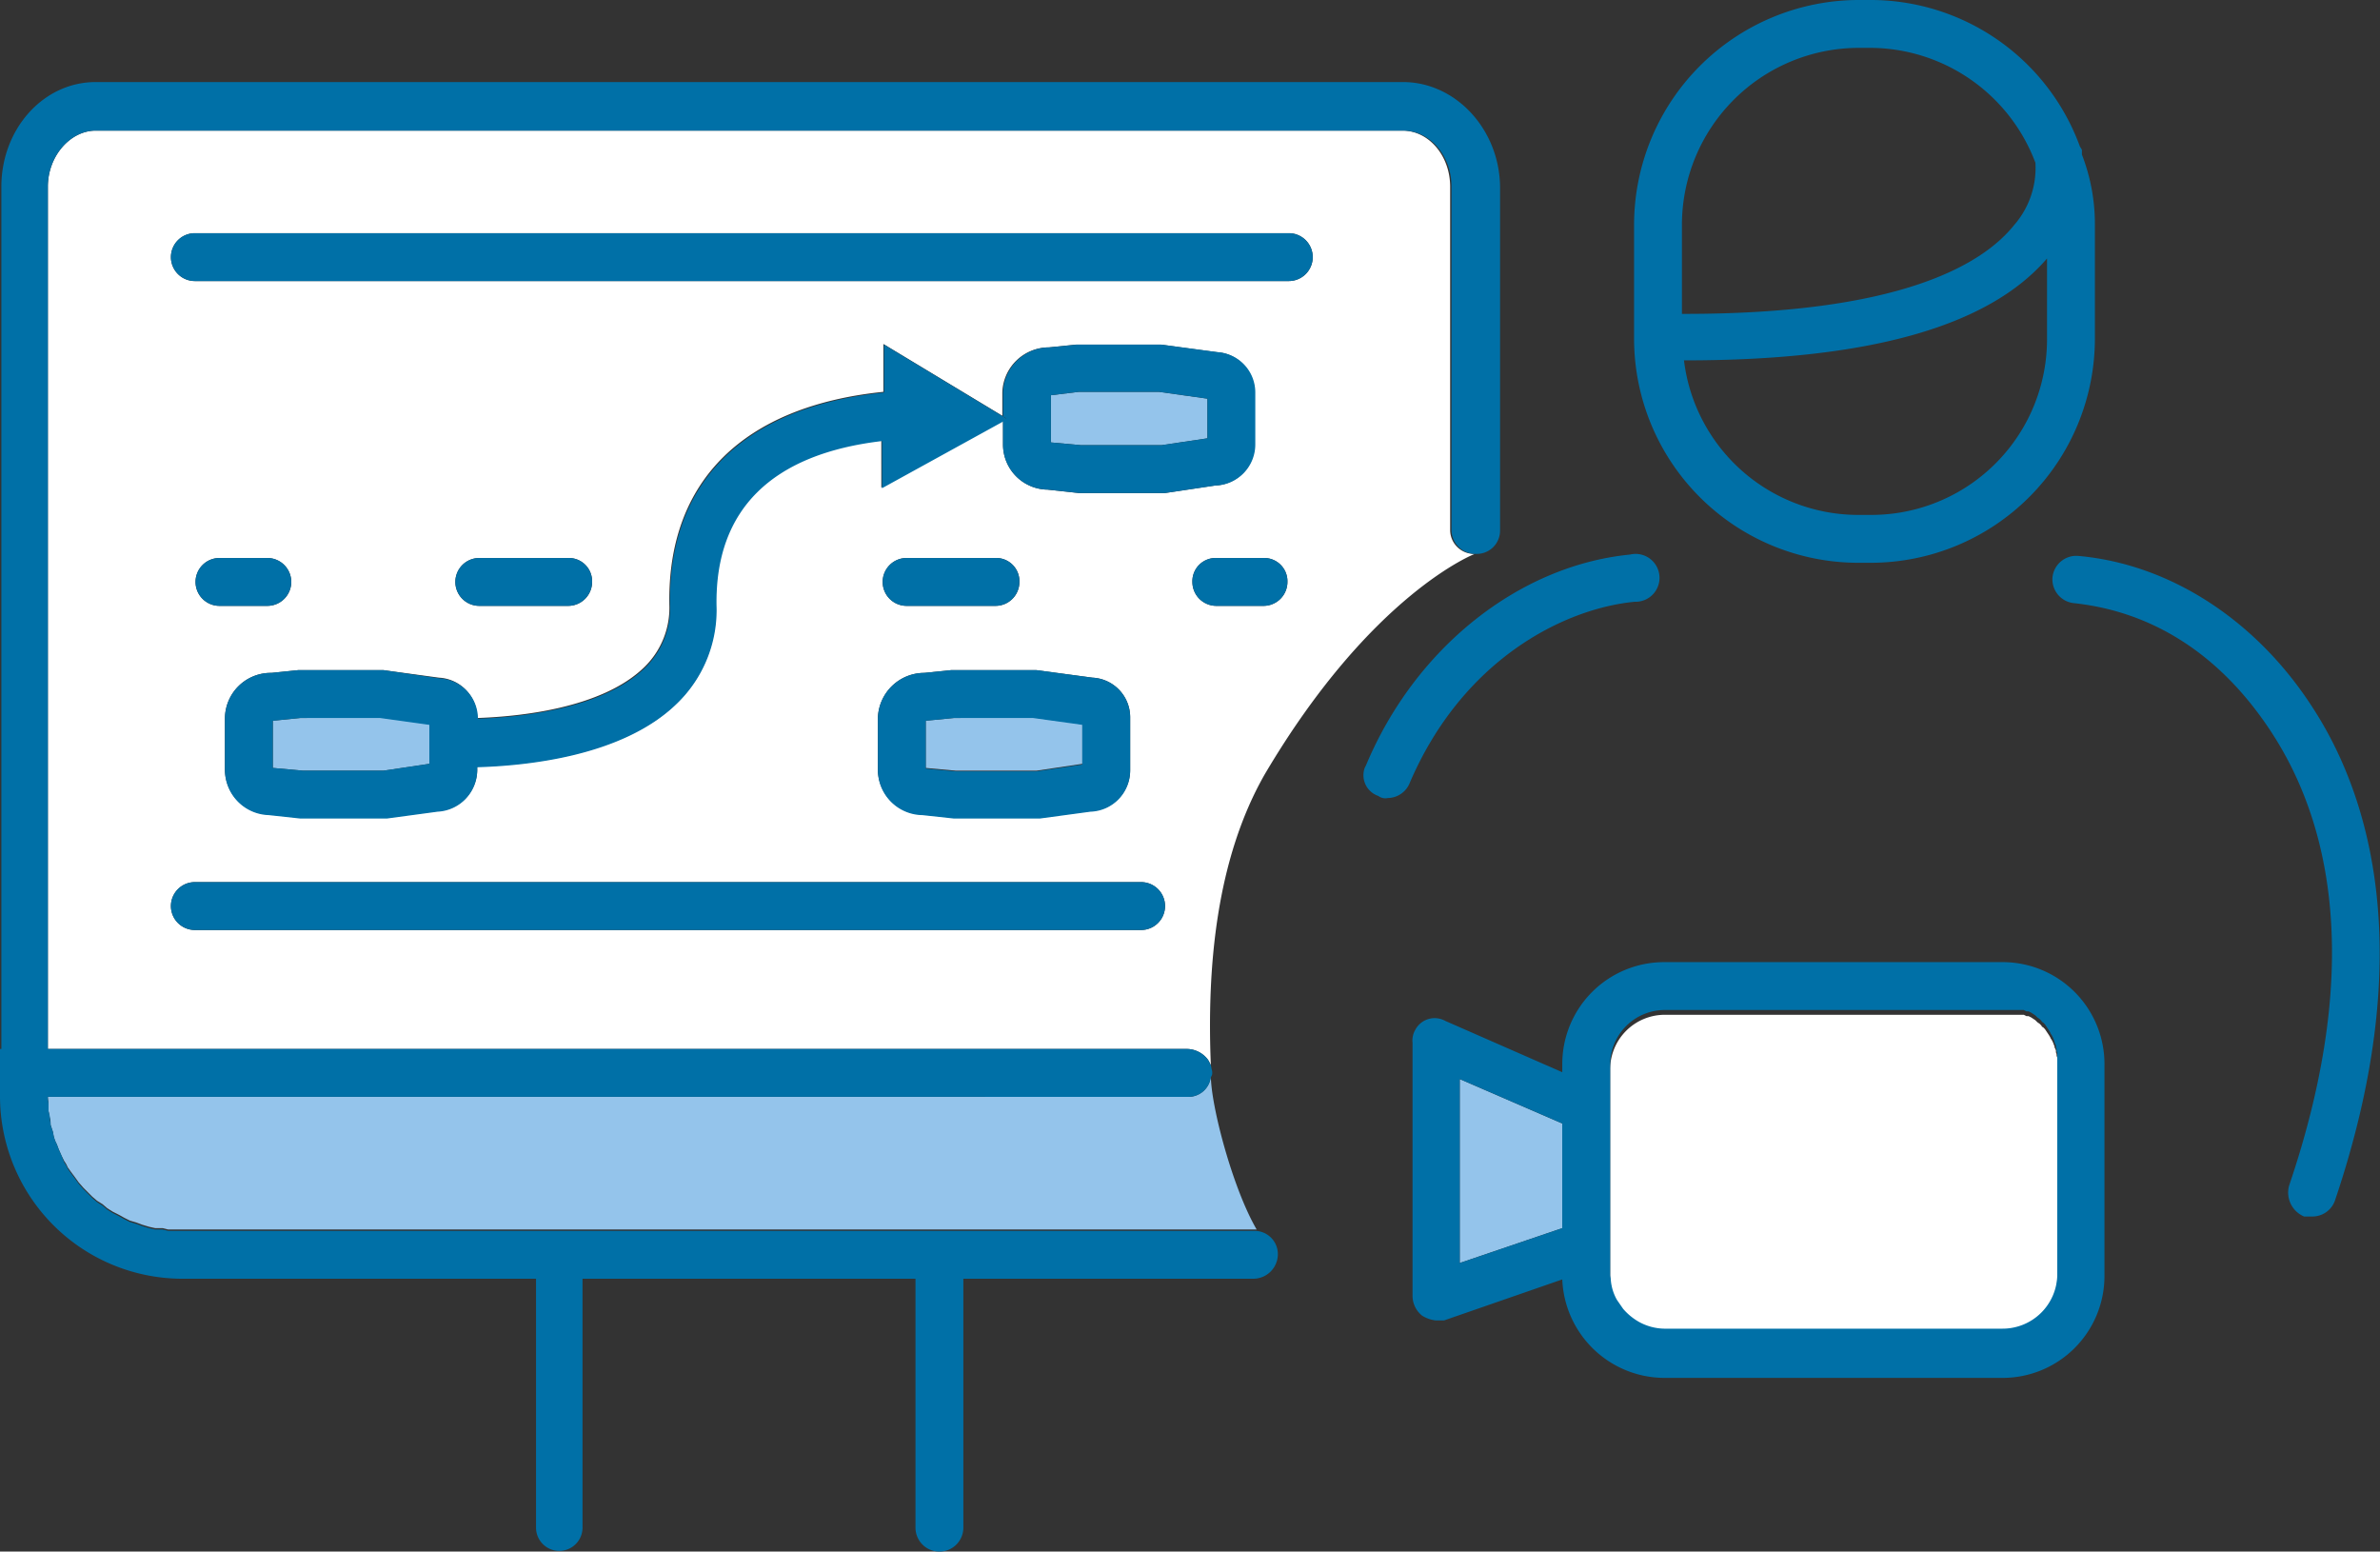 <svg id="Ebene_5" data-name="Ebene 5" xmlns="http://www.w3.org/2000/svg" viewBox="0 0 348.1 226.9">
  <rect x="0" y="0" width="348.1" height="226.9" fill="#333333" stroke="none"/>
  <title>Asam_f_simulation</title>
  <g>
    <path d="M11,172.2l-.6-.8Z" fill="none"/>
    <path d="M9,169l-.4-.9Z" fill="none"/>
    <path d="M177.1,155.8h0a5.9,5.9,0,0,0-.4-.8A5.9,5.9,0,0,1,177.1,155.8Z" fill="none"/>
    <path d="M13.5,175l-.7-.7Z" fill="none"/>
    <path d="M12.2,173.7l-.7-.8Z" fill="none"/>
    <path d="M8.3,167.3a4.2,4.2,0,0,1-.4-1A4.2,4.2,0,0,0,8.3,167.3Z" fill="none"/>
    <path d="M7,160.6c0,.3.1.6.1.9s-.1-.7-.1-1.1Z" fill="none"/>
    <path d="M7.3,163.5c-.1-.3-.1-.6-.2-1S7.2,163.2,7.3,163.5Z" fill="none"/>
    <path d="M7.7,165.4l-.3-.9Z" fill="none"/>
    <path d="M15,176.1l-.8-.5Z" fill="none"/>
    <path d="M294.6,32.9a12.7,12.7,0,0,0,3.1-9.1A25.9,25.9,0,0,0,273.7,7h-2A25.9,25.9,0,0,0,246,32.9v13h.5C277.5,45.9,289.8,38.9,294.6,32.9Z" fill="none"/>
    <path d="M25.7,179.9h0Z" fill="none"/>
    <path d="M16.5,177.2l-.8-.5Z" fill="none"/>
    <path d="M271.7,75.3h2a25.7,25.7,0,0,0,25.7-25.7V37.8c-8.6,10-26.2,14.9-52.9,14.9h-.2A25.7,25.7,0,0,0,271.7,75.3Z" fill="none"/>
    <path d="M23.8,179.7h0Z" fill="none"/>
    <path d="M20,178.8l-1-.3Z" fill="none"/>
    <path d="M18.2,178.1l-.9-.5Z" fill="none"/>
    <path d="M21.8,179.4l-1-.3Z" fill="none"/>
    <path d="M9.9,170.7a4.1,4.1,0,0,0-.5-.9A4.1,4.1,0,0,1,9.9,170.7Z" fill="none"/>
    <path d="M296.4,148.5h0Z" fill="none"/>
    <path d="M297.7,149.2l.3.3Z" fill="none"/>
    <path d="M297.1,148.8l.3.2Z" fill="none"/>
    <path d="M298.8,150.2l.3.3Z" fill="none"/>
    <path d="M298.3,149.7l.3.3Z" fill="none"/>
    <path d="M293.4,147.7h0Z" fill="none"/>
    <path d="M294.2,147.8h0Z" fill="none"/>
    <path d="M294.9,148h0Z" fill="none"/>
    <path d="M295.7,148.2h0Z" fill="none"/>
    <path d="M300.7,153.6v0Z" fill="none"/>
    <path d="M300.8,154.3c0,.2.1.3.1.4S300.8,154.5,300.8,154.3Z" fill="none"/>
    <path d="M299.7,151.4c.1.2.2.3.2.4S299.8,151.6,299.7,151.4Z" fill="none"/>
    <path d="M300.4,152.8a.6.6,0,0,1,.1.4A.6.6,0,0,0,300.4,152.8Z" fill="none"/>
    <path d="M299.3,150.8l.2.3Z" fill="none"/>
    <path d="M300.1,152.1l.2.4Z" fill="none"/>
    <path d="M300.9,155.1v0Z" fill="none"/>
    <path d="M177.2,156.3a4.3,4.3,0,0,0-.1-.5h0A4.3,4.3,0,0,1,177.2,156.3Z" fill="#fff"/>
    <path d="M7,27.3V153.4H173.7a3.9,3.9,0,0,1,3,1.6,5.9,5.9,0,0,1,.4.8c-.6-14.4.8-30.2,7.9-42.6C200.6,86.8,215.7,81,215.7,81a3.5,3.5,0,0,1-3.6-3.4V27.3c0-4.5-3.1-8.2-7-8.2H14C10.3,19.1,7,22.8,7,27.3ZM170.4,72.1H157.8l-4.6-.5h-.1a6.6,6.6,0,0,1-6.4-6.6V61.5l-17.8,9.8V64.4c-16.1,1.9-24.4,10-24.2,24A19,19,0,0,1,99,102.8c-8.1,7.9-22.6,9.1-29.2,9.3v.5a6.1,6.1,0,0,1-5.8,6l-7.4,1H43.9l-4.6-.5h0a6.6,6.6,0,0,1-6.4-6.6V105a6.7,6.7,0,0,1,6.8-6.6l3.9-.4H56.1l8.1,1.1a5.9,5.9,0,0,1,5.6,5.9h0c5.8-.2,18.1-1.3,24.4-7.4a12.1,12.1,0,0,0,3.7-9.2c-.3-18.1,10.9-29,31.3-31.1v-7l17.4,10.5V57.4a6.8,6.8,0,0,1,6.8-6.6l3.9-.4h12.5l8.2,1.1a5.9,5.9,0,0,1,5.5,5.9V65a6,6,0,0,1-5.8,6ZM135.2,98.4l3.9-.4h12.5l8.2,1.1a5.8,5.8,0,0,1,5.5,5.9v7.6a6,6,0,0,1-5.8,6l-7.4,1H139.5l-4.6-.5h-.1a6.6,6.6,0,0,1-6.4-6.6V105A6.8,6.8,0,0,1,135.2,98.4Zm-6.1-13.3a3.5,3.5,0,0,1,3.5-3.5h13a3.4,3.4,0,0,1,3.5,3.5,3.5,3.5,0,0,1-3.5,3.5h-13A3.5,3.5,0,0,1,129.1,85.1Zm-97,3.5a3.5,3.5,0,0,1-3.5-3.5,3.5,3.5,0,0,1,3.5-3.5h7a3.5,3.5,0,0,1,3.5,3.5,3.5,3.5,0,0,1-3.5,3.5Zm34.5-3.5a3.5,3.5,0,0,1,3.5-3.5h13a3.4,3.4,0,0,1,3.5,3.5,3.5,3.5,0,0,1-3.5,3.5h-13A3.5,3.5,0,0,1,66.6,85.1Zm118.2,3.5h-6.9a3.5,3.5,0,0,1-3.5-3.5,3.4,3.4,0,0,1,3.5-3.5h6.9a3.4,3.4,0,0,1,3.5,3.5A3.5,3.5,0,0,1,184.8,88.6ZM28.5,34.1h160a3.5,3.5,0,0,1,3.5,3.5,3.5,3.5,0,0,1-3.5,3.5H28.5A3.5,3.5,0,0,1,25,37.6,3.5,3.5,0,0,1,28.5,34.1Zm0,94.9H166.9a3.5,3.5,0,0,1,0,7H28.5a3.5,3.5,0,0,1,0-7Z" fill="#fff"/>
    <path d="M177.3,157a1.7,1.7,0,0,0-.1-.7,1.7,1.7,0,0,1,.1.7Z" fill="#fff"/>
    <polygon points="169.9 65.1 176.6 64.1 176.6 58.3 169.5 57.3 157.8 57.3 153.7 57.8 153.7 64.7 158.1 65.1 169.9 65.1" fill="#94c4eb"/>
    <polygon points="151.6 112.7 158.3 111.7 158.3 105.9 151.1 104.9 139.5 105 135.4 105.4 135.4 112.3 139.8 112.7 151.6 112.7" fill="#94c4eb"/>
    <polygon points="43.9 105 39.9 105.4 39.9 112.3 44.3 112.7 56.1 112.7 62.8 111.7 62.8 105.9 55.6 104.9 43.9 105" fill="#94c4eb"/>
    <path d="M271.7,82.3h2a32.8,32.8,0,0,0,32.7-32.7V32.9a28.1,28.1,0,0,0-1.9-10.3v-.7l-.3-.5A32.6,32.6,0,0,0,273.7,0h-2A32.9,32.9,0,0,0,239,32.9V49.6A32.8,32.8,0,0,0,271.7,82.3ZM246,32.9A25.9,25.9,0,0,1,271.7,7h2a25.9,25.9,0,0,1,24,16.8,12.7,12.7,0,0,1-3.1,9.1c-4.8,6-17.1,13-48.1,13H246Zm.5,19.8c26.7,0,44.3-4.9,52.9-14.9V49.6a25.7,25.7,0,0,1-25.7,25.7h-2a25.7,25.7,0,0,1-25.4-22.6Z" fill="#0070a7"/>
    <path d="M173.7,160.4H7c0,.4.1.8.1,1.1v1c.1.4.1.7.2,1s.1.6.1,1l.3.9c.1.3.1.6.2.9a4.2,4.2,0,0,0,.4,1l.3.8.4.9.4.8a4.1,4.1,0,0,1,.5.9l.5.7.6.8.5.7.7.8.6.6.7.7.7.6.8.5.7.6.8.5.8.4.9.5.8.4,1,.3.8.3,1,.3.9.2h1.1l.8.2H183.8c-3.5-6-6.7-18.1-6.7-22.5A3.3,3.3,0,0,1,173.7,160.4Z" fill="#94c4eb"/>
    <path d="M183.5,180H24.6l-.8-.2H22.7l-.9-.2-1-.3-.8-.3-1-.3-.8-.4-.9-.5-.8-.4-.8-.5-.7-.6-.8-.5-.7-.6-.7-.7-.6-.6-.7-.8-.5-.7-.6-.8-.5-.7a4.1,4.1,0,0,0-.5-.9L9,169l-.4-.9-.3-.8a4.2,4.2,0,0,1-.4-1c-.1-.3-.1-.6-.2-.9l-.3-.9c0-.4-.1-.7-.1-1s-.1-.6-.2-1v-1c0-.3-.1-.6-.1-.9v-.2H173.7a3.3,3.3,0,0,0,3.4-2.9.8.8,0,0,0,.2-.5h0a1.7,1.7,0,0,0-.1-.7,4.3,4.3,0,0,0-.1-.5,5.9,5.9,0,0,0-.4-.8,3.9,3.9,0,0,0-3-1.6H7V27.3c0-4.5,3.3-8.2,7-8.2H205.2c4,0,7.1,3.7,7.1,8.2V77.6a3.5,3.5,0,0,0,3.6,3.4,3.4,3.4,0,0,0,3.5-3.4V27.3c-.1-8.4-6.5-15.3-14.2-15.3H14C6.3,12,.2,18.9.2,27.3V153.4H0v6.9A26.7,26.7,0,0,0,26.5,187H78.4v36.4a3.4,3.4,0,1,0,6.8,0V187h48.7v36.4a3.5,3.5,0,0,0,3.4,3.5h.2a3.5,3.5,0,0,0,3.4-3.5V187h42.4a3.6,3.6,0,0,0,3.6-3.6A3.4,3.4,0,0,0,183.5,180Zm-15.3-22.8Z" fill="#0070a7"/>
    <path d="M300.9,154.7c0-.1-.1-.2-.1-.4a.8.8,0,0,0-.1-.4v-.3c-.1-.2-.1-.3-.2-.4a.6.6,0,0,0-.1-.4c0-.1-.1-.2-.1-.3l-.2-.4-.2-.3c0-.1-.1-.2-.2-.4l-.2-.3-.2-.3-.2-.3-.3-.3a.2.2,0,0,1-.2-.2l-.3-.3-.3-.2-.3-.3-.3-.2-.3-.2-.4-.2h-.3l-.4-.2H243.4a8,8,0,0,0-7.9,7.9v30.8c0,.3.1.5.1.8a7,7,0,0,0,.9,2.9l.9,1.3a8.7,8.7,0,0,0,2.3,1.9,7.9,7.9,0,0,0,3.7,1h49.5a8,8,0,0,0,8-7.9V154.7Z" fill="#fff"/>
    <polygon points="213.5 184.7 228.5 179.6 228.5 164.3 213.5 157.8 213.5 184.7" fill="#94c4eb"/>
    <path d="M293.1,140.7H243.4a14.9,14.9,0,0,0-14.9,14.9v1.2l-17.1-7.5a3.2,3.2,0,0,0-4.4,1.3,3.1,3.1,0,0,0-.4,1.9v37a3.7,3.7,0,0,0,1.4,2.9,4.8,4.8,0,0,0,2,.7h1.2l17.3-6a15,15,0,0,0,14.9,14.4h49.5a14.9,14.9,0,0,0,14.9-14.9V155.8A14.9,14.9,0,0,0,293.1,140.7Zm-64.6,38.9-15,5.1V157.8l15,6.5Zm72.4,6.8a8,8,0,0,1-8,7.9H243.4a7.9,7.9,0,0,1-3.7-1,8.7,8.7,0,0,1-2.3-1.9l-.9-1.3a7,7,0,0,1-.9-2.9c0-.3-.1-.5-.1-.8V155.6a8,8,0,0,1,7.9-7.9H296l.4.2h.3l.4.2.3.2.3.2.3.3.3.2.3.3a.2.2,0,0,0,.2.2l.3.3.2.3.2.3.2.3c.1.2.2.3.2.4l.2.3.2.4c0,.1.1.2.1.3a.6.6,0,0,1,.1.4c.1.1.1.2.2.4v.3a.8.8,0,0,1,.1.4c0,.2.1.3.1.4v31.7Z" fill="#0070a7"/>
    <path d="M239.1,88a3.5,3.5,0,1,0-.7-6.9c-16.2,1.6-31.4,13.6-38.6,30.8l-.2.4a3.2,3.2,0,0,0,2,4.1,1.7,1.7,0,0,0,1.4.3,3.5,3.5,0,0,0,3.1-2C213.8,96.5,228.7,89,239.1,88Z" fill="#0070a7"/>
    <path d="M338.2,103.4C330,90.7,317.4,82.5,304,81.3a3.5,3.5,0,0,0-3.8,3.1,3.5,3.5,0,0,0,3.1,3.8c11.3,1.2,21.4,7.3,29,19s14,32.3,2.5,66.2a3.8,3.8,0,0,0,2.2,4.5h1.2a3.5,3.5,0,0,0,3.3-2.3C353.8,139.2,346.5,116.1,338.2,103.4Z" fill="#0070a7"/>
    <path d="M168.2,157.2h0Z" fill="#0070a7"/>
    <path d="M128.4,112.6a6.6,6.6,0,0,0,6.4,6.6h.1l4.6.5h12.6l7.4-1a6,6,0,0,0,5.8-6V105a5.8,5.8,0,0,0-5.5-5.9L151.6,98H139.1l-3.9.4a6.8,6.8,0,0,0-6.8,6.6Zm7-7.2,4.1-.4h11.6l7.2,1v5.8l-6.7,1H139.8l-4.4-.4Z" fill="#0070a7"/>
    <path d="M183.6,65V57.4a5.9,5.9,0,0,0-5.5-5.9l-8.2-1.1H157.4l-3.9.4a6.8,6.8,0,0,0-6.8,6.6v3.5l.5.3-.5.3V65a6.6,6.6,0,0,0,6.4,6.6h.1l4.6.5h12.6l7.4-1.1A6,6,0,0,0,183.6,65Zm-29.9-7.2,4.1-.5h11.7l7.1,1v5.8l-6.7,1H158.1l-4.4-.4Z" fill="#0070a7"/>
    <path d="M28.5,41.1h160a3.5,3.5,0,0,0,3.5-3.5,3.5,3.5,0,0,0-3.5-3.5H28.5A3.5,3.5,0,0,0,25,37.6,3.5,3.5,0,0,0,28.5,41.1Z" fill="#0070a7"/>
    <path d="M28.5,136H166.9a3.5,3.5,0,0,0,0-7H28.5a3.5,3.5,0,0,0,0,7Z" fill="#0070a7"/>
    <path d="M42.6,85.1a3.5,3.5,0,0,0-3.5-3.5h-7a3.5,3.5,0,0,0-3.5,3.5,3.5,3.5,0,0,0,3.5,3.5h7A3.5,3.5,0,0,0,42.6,85.1Z" fill="#0070a7"/>
    <path d="M83.1,88.6a3.5,3.5,0,0,0,3.5-3.5,3.4,3.4,0,0,0-3.5-3.5h-13a3.5,3.5,0,0,0-3.5,3.5,3.5,3.5,0,0,0,3.5,3.5Z" fill="#0070a7"/>
    <path d="M145.6,88.6a3.5,3.5,0,0,0,3.5-3.5,3.4,3.4,0,0,0-3.5-3.5h-13a3.5,3.5,0,0,0-3.5,3.5,3.5,3.5,0,0,0,3.5,3.5Z" fill="#0070a7"/>
    <path d="M184.8,81.6h-6.9a3.4,3.4,0,0,0-3.5,3.5,3.5,3.5,0,0,0,3.5,3.5h6.9a3.5,3.5,0,0,0,3.5-3.5A3.4,3.4,0,0,0,184.8,81.6Z" fill="#0070a7"/>
    <path d="M146.7,60.9,129.3,50.4v7c-20.4,2.1-31.6,13-31.3,31.1a12.1,12.1,0,0,1-3.7,9.2c-6.3,6.1-18.6,7.2-24.4,7.4h0a5.9,5.9,0,0,0-5.6-5.9L56.1,98H43.6l-3.9.4a6.7,6.7,0,0,0-6.8,6.6v7.6a6.6,6.6,0,0,0,6.4,6.6h0l4.6.5H56.6l7.4-1a6.1,6.1,0,0,0,5.8-6v-.5c6.6-.2,21.1-1.4,29.2-9.3a19,19,0,0,0,5.8-14.4c-.2-14,8.1-22.1,24.2-24v6.9l17.8-9.8.5-.3ZM62.8,111.7l-6.7,1H44.3l-4.4-.4v-6.9l4-.4H55.6l7.2,1Z" fill="#0070a7"/>
  </g>
</svg>
